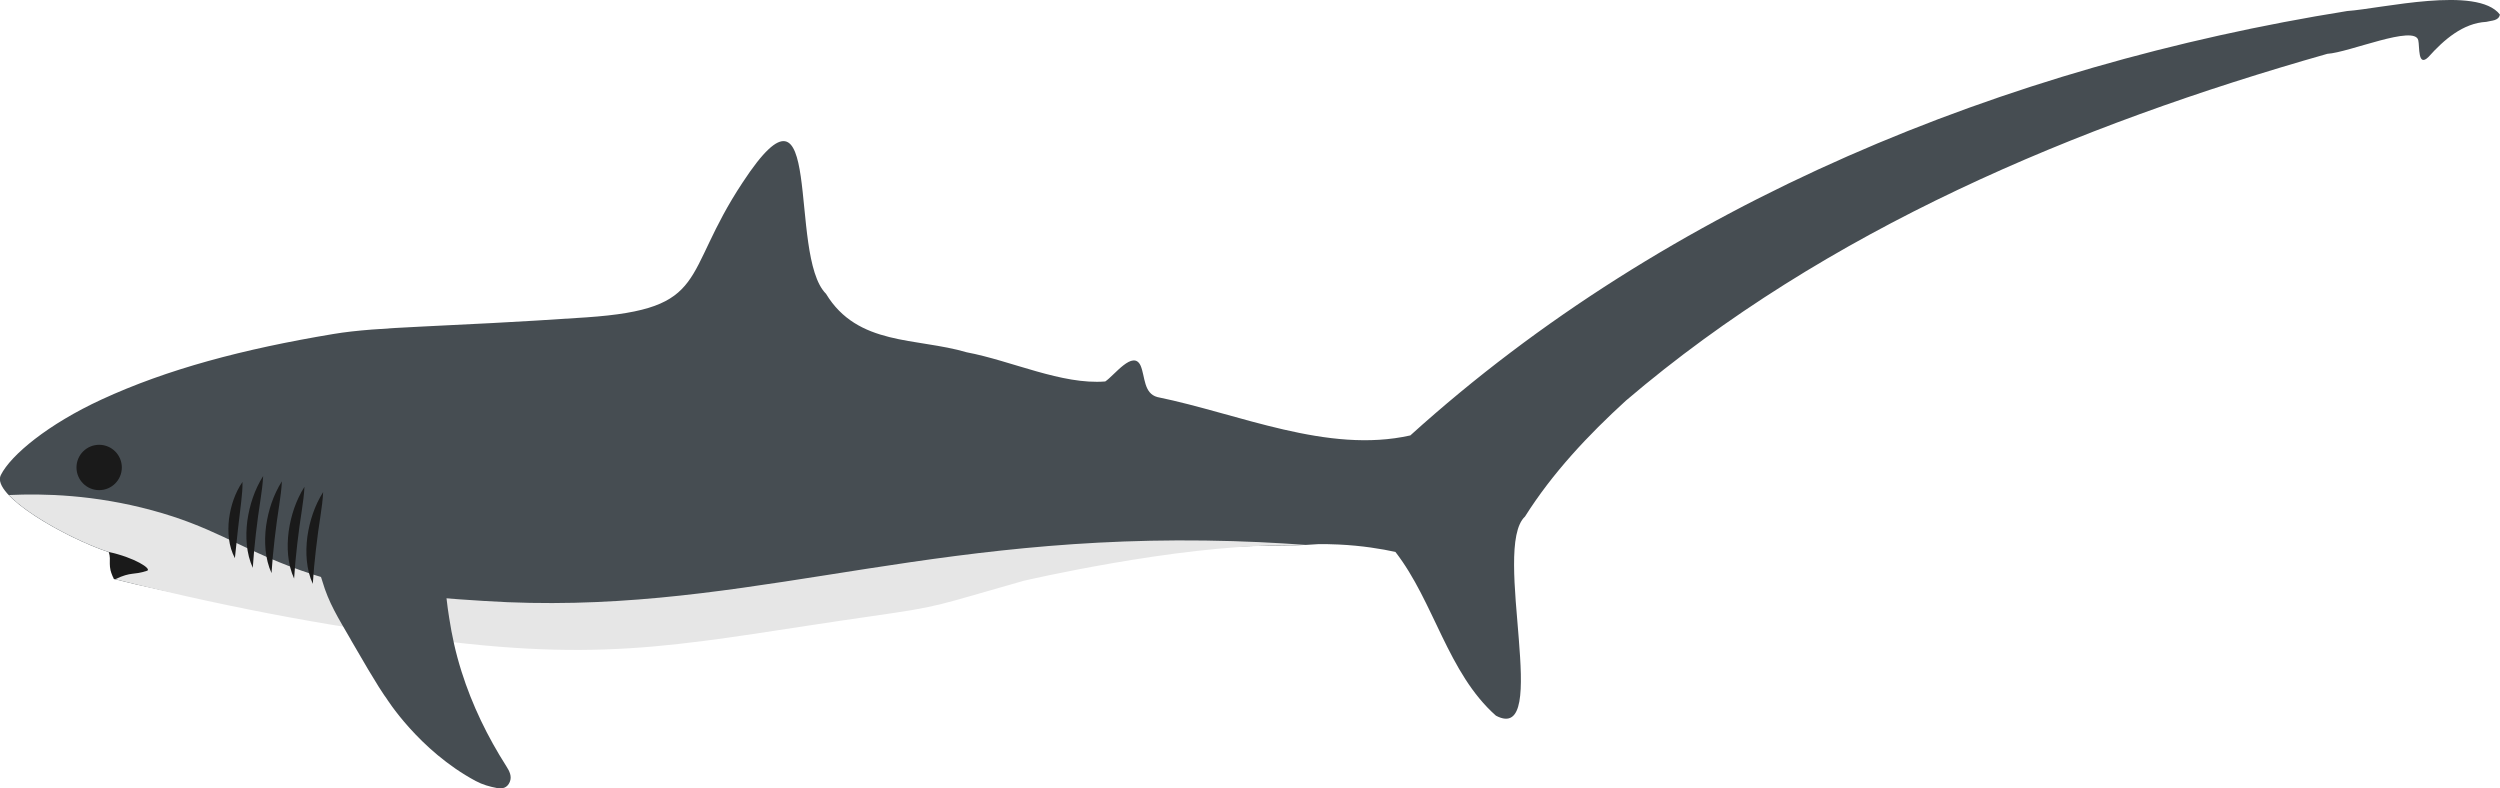 <?xml version="1.0" encoding="UTF-8"?>
<svg id="Layer_2" data-name="Layer 2" xmlns="http://www.w3.org/2000/svg" viewBox="0 0 496.18 156.47">
  <defs>
    <style>
      .cls-1 {
        fill: #e6e6e6;
      }

      .cls-2 {
        fill: #1a1a1a;
      }

      .cls-3 {
        fill: #464d52;
      }
    </style>
  </defs>
  <g id="SHARKS">
    <g id="Thresher_Shark">
      <path id="body" class="cls-3" d="m202.18,112.28s31-4,52-4c3.89,0,7.4-.28,7.4-.28,1.26-.02,2.62,0,4.08.07,4.7.22,8.58.88,11.29,1.47,7.71,9.95,10.37,24.02,19.95,32.5,11.12,5.91-.94-33.32,5.77-39.52,5.46-8.66,12.57-16.2,20.03-23.01,39.73-33.89,89.42-54.69,139.22-68.83,4.28-.25,17.36-5.85,18.04-2.68.29,1.19-.14,5.47,2.03,3.3,3.05-3.41,6.84-6.71,11.46-6.96.99-.28,2.47-.16,2.71-1.45-4.45-5.79-23.5-1.18-30.32-.7-67.63,10.84-134.73,37.92-185.93,84.23-16.45,3.69-33.95-4.29-50.19-7.61-2.75-.73-2.43-4.05-3.33-6.21-1.48-3.28-5.26,1.96-7.03,3.11-8.61.69-18.58-4.1-27.5-5.79-10.02-2.95-21.64-1.24-27.92-11.61-7.71-7.66-.15-47.09-16.53-22.12-12.36,18.63-6.26,25.1-31.06,26.8-28.67,1.96-41.1,1.78-50.19,3.3-18,3-33,7-46,13-10.59,4.89-18,11-20,15s12.86,12.47,21.4,15.29c3.6-.29-.4,2.71,1.05,5.34,25.39,6.45,46.99,7.27,63.54,9.37,36.04,4.58,42,0,82-4,3.51-.35,16.49-3.06,34-8Z"/>
      <path class="cls-1" d="m255.5,108.27s.04,0,.06,0c.41,0,.82-.02,1.21-.03.03,0,.06,0,.09,0,.39-.01.77-.02,1.13-.04.02,0,.04,0,.06,0,.37-.01.72-.03,1.05-.05-5.66-.42-12.39-.77-19.92-.87-59.37-.78-93.88,15.15-143,12-13.38-.86-24.88-1.59-39-7-10.33-3.96-15.39-7.86-27-11-11.4-3.09-21.42-3.36-28.42-3.03,3.93,4.15,13.57,9.25,19.83,11.31.6,1.71-.4,2.71,1.05,5.34,25.39,6.45,47.21,10.03,63.77,12.13,36.04,4.58,50.79.38,86.77-4.76,14-2,12.49-2.06,30-7,0,0,30-7,51-7,.44,0,.87,0,1.3-.01,0,0,.01,0,.02,0Z"/>
      <path id="fin" class="cls-3" d="m69.62,126.97c5.72,9.93,6.78,11.21,7.02,11.54,0,0,6.45,10.43,17.78,16.5,1.36.73,2.78,1.12,4.2,1.39,1.09.21,2.05-.02,2.55-1.19.48-1.13-.06-2.17-.7-3.17-3.71-5.83-6.75-12.05-8.87-18.76-1.22-3.88-1.89-7.08-2.45-10.64-.34-2.17-.91-5.9-.93-10.74-.04-7.19,1.6-8.59.11-9.25-7.44-3.29-18.87.5-25.47,6.14-1.2,1.02.15,3.26,1.11,6.54,1.27,4.34,3.11,7.22,5.66,11.63Z"/>
      <g id="gills">
        <path class="cls-2" d="m50.18,112.72c-1.32-2.91-1.49-6.23-1.09-9.37.45-3.14,1.44-6.18,3.14-8.87-.08,1.6-.3,3.13-.52,4.64-.66,4.19-1.28,9.35-1.54,13.59h0Z"/>
        <path class="cls-2" d="m53.9,113.77c-1.32-2.91-1.49-6.23-1.09-9.37.45-3.14,1.44-6.18,3.14-8.87-.08,1.6-.3,3.13-.52,4.64-.66,4.19-1.28,9.35-1.54,13.59h0Z"/>
        <path class="cls-2" d="m58.38,114.85c-1.32-2.91-1.49-6.23-1.09-9.37.45-3.14,1.44-6.18,3.14-8.87-.08,1.6-.3,3.13-.52,4.64-.66,4.19-1.28,9.35-1.54,13.59h0Z"/>
        <path class="cls-2" d="m62.09,115.9c-1.32-2.91-1.49-6.23-1.09-9.37.45-3.14,1.44-6.18,3.14-8.87-.08,1.6-.3,3.13-.52,4.64-.66,4.19-1.28,9.35-1.54,13.59h0Z"/>
        <path class="cls-2" d="m46.62,110.78c-1.26-2.37-1.47-5.15-1.17-7.77.35-2.62,1.17-5.16,2.68-7.37.02,1.35-.11,2.62-.25,3.88-.47,3.67-.88,7.56-1.26,11.26h0Z"/>
      </g>
      <path id="mouth" class="cls-2" d="m21.48,109.53s.07.03.11.04c.6,1.71-.4,2.71,1.05,5.34.07.02.14.03.21.05,3.35-1.57,3.51-.74,6.34-1.68,1.02-.34-2.43-2.62-7.7-3.75Z"/>
      <circle id="eye" class="cls-2" cx="19.68" cy="92.78" r="4.5"/>
    </g>
  </g>
</svg>